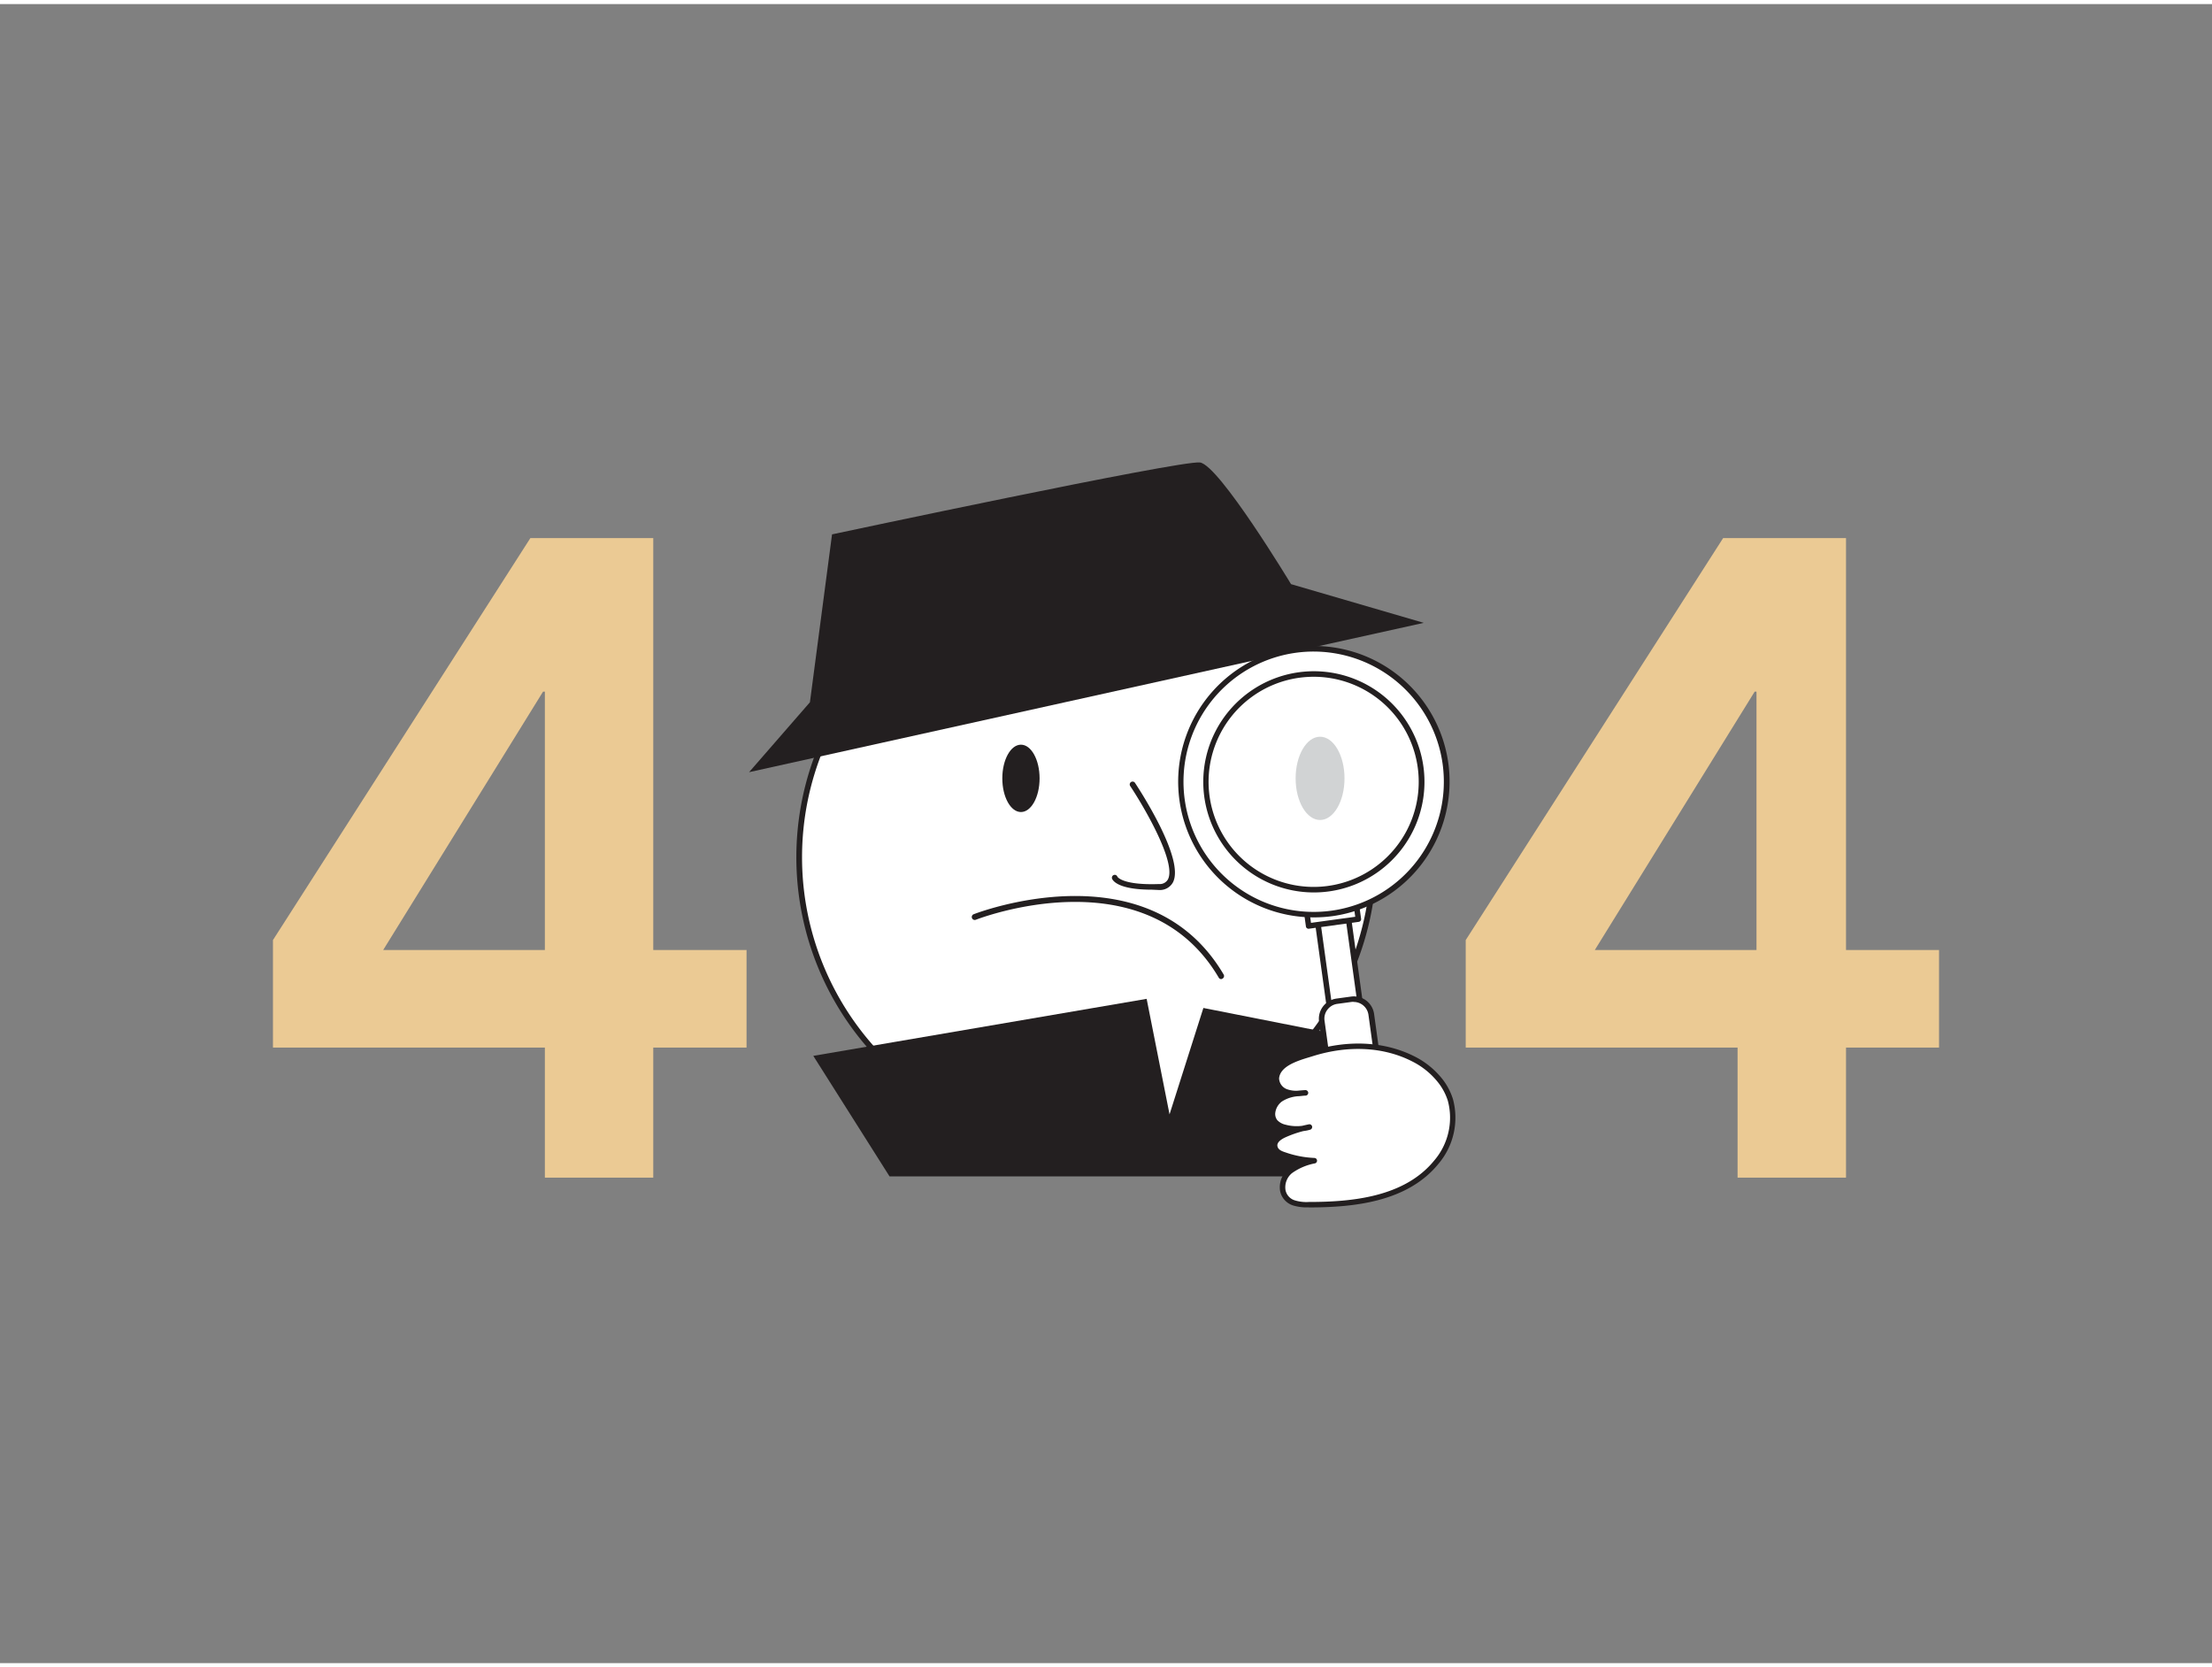 <svg xmlns="http://www.w3.org/2000/svg" viewBox="0 0 400 300" width="406" height="306" class="illustration styles_illustrationTablet__1DWOa"><rect x="0" y="0" width="400" height="300" fill="#808080" stroke="none"/><g id="_146_404_page_not_found_flatline" data-name="#146_404_page_not_found_flatline"><path d="M98.53,188.69H49.36V169.25L95.91,96.56h22.22v74.49H135v17.64H118.13v23.52H98.53Zm0-64.36H98.2L69.29,171.05H98.53Z" fill="#EBCA94"></path><path d="M314.21,188.69H265.05V169.25L311.6,96.56h22.22v74.49h16.82v17.64H333.82v23.52H314.21Zm3.42-64.36h-.33l-28.91,46.72h29.24Z" fill="#EBCA94"></path><path d="M196.48,102.33a51.95,51.95,0,1,0,51.94,52A51.94,51.94,0,0,0,196.48,102.33Z" fill="#fff" stroke="#231f20" stroke-linecap="round" stroke-linejoin="round" stroke-width="1.03"></path><ellipse cx="223.71" cy="137.38" rx="2.4" ry="3.57" fill="#231f20"></ellipse><path d="M135.46,138.89l122-27-24-7s-13-21.55-16.47-22-66.53,13-66.53,13l-4,30.36Z" fill="#231f20"></path><path d="M176.27,165.1s31-12.39,44.56,10.69" fill="#fff"></path><path d="M220.83,176.31a.51.51,0,0,1-.44-.26c-13.19-22.43-43.63-10.59-43.93-10.47a.52.52,0,0,1-.39-1c.32-.12,31.57-12.29,45.21,10.91a.53.53,0,0,1-.18.71A.54.54,0,0,1,220.83,176.31Z" fill="#231f20"></path><polygon points="160.86 211.99 147.07 190.19 207.35 179.88 211.49 200.77 217.61 181.53 248.45 187.62 242.18 211.99 160.86 211.99" fill="#231f20"></polygon><path d="M239.69,164.23h5.61a0,0,0,0,1,0,0v20.94a2.64,2.64,0,0,1-2.64,2.64h-.33a2.64,2.64,0,0,1-2.64-2.64V164.23A0,0,0,0,1,239.69,164.23Z" transform="translate(-21.84 34.9) rotate(-7.88)" fill="#fff"></path><path d="M243.59,188.25a3.15,3.15,0,0,1-3.11-2.71l-2.87-20.75a.5.5,0,0,1,.43-.56l5.55-.77a.5.5,0,0,1,.37.1.47.47,0,0,1,.19.33L247,184.63a3.12,3.12,0,0,1-2.68,3.54l-.32.05A3.11,3.11,0,0,1,243.59,188.25Zm-4.92-23.1,2.8,20.25a2.15,2.15,0,0,0,2.41,1.83l.33,0h0a2.14,2.14,0,0,0,1.82-2.41l-2.8-20.25Z" fill="#231f20"></path><rect x="235.19" y="145.7" width="9.05" height="20.48" transform="translate(-19.11 34.33) rotate(-7.88)" fill="#fff"></rect><path d="M236.64,167.21a.54.54,0,0,1-.3-.1.45.45,0,0,1-.19-.33l-2.81-20.3a.49.49,0,0,1,.09-.37.53.53,0,0,1,.33-.19l9-1.24a.49.49,0,0,1,.56.43l2.81,20.29a.5.5,0,0,1-.43.56l-9,1.24Zm-2.24-20.37,2.67,19.3,8-1.1-2.67-19.3Z" fill="#231f20"></path><rect x="240.98" y="179.98" width="9.05" height="35.62" rx="3.2" transform="translate(-24.79 35.51) rotate(-7.88)" fill="#fff"></rect><path d="M246.19,216.14a3.7,3.7,0,0,1-3.66-3.19l-4-28.95a3.68,3.68,0,0,1,.71-2.74,3.72,3.72,0,0,1,2.44-1.43l2.64-.36a3.69,3.69,0,0,1,4.16,3.15l4,29a3.7,3.7,0,0,1-3.15,4.16h0l-2.64.37Zm3.08-.89h0Zm-4.44-34.82a2.31,2.31,0,0,0-.37,0l-2.64.36a2.67,2.67,0,0,0-1.78,1.05,2.63,2.63,0,0,0-.52,2l4,29a2.71,2.71,0,0,0,3,2.3l2.64-.37a2.7,2.7,0,0,0,2.3-3l-4-29a2.7,2.7,0,0,0-2.66-2.33Z" fill="#231f20"></path><circle cx="237.6" cy="140.62" r="24.03" fill="#fff"></circle><path d="M237.58,165.15a24.54,24.54,0,1,1,24.32-27.9h0A24.57,24.57,0,0,1,241,164.92,25.71,25.71,0,0,1,237.58,165.15Zm0-48.07a23.77,23.77,0,0,0-3.25.22,23.54,23.54,0,1,0,26.54,20.09h0A23.58,23.58,0,0,0,237.62,117.08Z" fill="#231f20"></path><circle cx="237.6" cy="140.62" r="19.52" fill="#fff"></circle><path d="M237.59,160.64a20,20,0,1,1,2.75-.19A19.66,19.66,0,0,1,237.59,160.64Zm0-39a19.78,19.78,0,0,0-2.65.18,19,19,0,1,0,2.65-.18Z" fill="#231f20"></path><path d="M260.55,194.79a14.57,14.57,0,0,0-4.9-4c-5.73-3-12.3-2.9-18.33-1-2.14.68-6.29,1.65-6.51,4.49a2.64,2.64,0,0,0,1.91,2.5,7.86,7.86,0,0,0,3.35.13,8.65,8.65,0,0,0-4.53,1.14c-1.29.91-2,2.9-.94,4.11a3.39,3.39,0,0,0,1.75,1,8,8,0,0,0,4.45-.06,20.74,20.74,0,0,0-4.55,1.43c-.88.39-1.86,1.08-1.76,2s1,1.34,1.82,1.62a18.75,18.75,0,0,0,5.35,1,10.54,10.54,0,0,0-4.35,1.87c-2,1.68-2,4.87.71,5.78a8,8,0,0,0,2.68.31c8,0,17.58-1,23-7.66a12.43,12.43,0,0,0,2.56-11.31A10.84,10.84,0,0,0,260.55,194.79Z" fill="#fff"></path><path d="M236.64,217.58a8.43,8.43,0,0,1-2.78-.33,3.45,3.45,0,0,1-2.38-2.63,4.36,4.36,0,0,1,1.5-4,7.46,7.46,0,0,1,2.16-1.25,18.61,18.61,0,0,1-3-.77c-1.33-.46-2-1.14-2.15-2s.62-1.9,2-2.55l.71-.3a5.29,5.29,0,0,1-.54-.13,3.77,3.77,0,0,1-2-1.14,2.76,2.76,0,0,1-.59-2.16,4,4,0,0,1,1.62-2.67,4.88,4.88,0,0,1,1-.54,3.07,3.07,0,0,1-1.91-2.87c.23-2.92,3.84-4,6.22-4.73l.64-.19c6.68-2.11,13.33-1.74,18.71,1a15,15,0,0,1,5.07,4.18,11.47,11.47,0,0,1,1.81,3.48,12.89,12.89,0,0,1-2.65,11.78c-5.67,6.93-15.49,7.83-23.41,7.84Zm-.95-13.79a19.74,19.74,0,0,0-3.24,1.13c-.47.21-1.54.78-1.46,1.52s.84,1,1.48,1.21a18.11,18.11,0,0,0,5.21,1,.49.49,0,0,1,.48.44.5.5,0,0,1-.37.54,10.4,10.4,0,0,0-4.16,1.77,3.31,3.31,0,0,0-1.17,3.06,2.44,2.44,0,0,0,1.72,1.87,7.2,7.2,0,0,0,2.51.28c7.71,0,17.24-.86,22.64-7.47a11.9,11.9,0,0,0,2.48-10.85,10.48,10.48,0,0,0-1.66-3.17h0a13.88,13.88,0,0,0-4.73-3.9c-5.15-2.65-11.52-3-17.95-1l-.65.2c-2.12.64-5.34,1.61-5.52,3.85a2.17,2.17,0,0,0,1.58,2,4.85,4.85,0,0,0,1.79.22c.47-.05.93-.08,1.37-.11a.52.52,0,0,1,.53.46.51.51,0,0,1-.45.54c-.45,0-.92.1-1.4.11a6.15,6.15,0,0,0-2.89.94,3,3,0,0,0-1.21,2,1.79,1.79,0,0,0,.36,1.39,2.91,2.91,0,0,0,1.5.82,7.68,7.68,0,0,0,3,.2c.4-.1.81-.19,1.21-.27a.5.5,0,0,1,.58.37.51.51,0,0,1-.34.6A7.66,7.66,0,0,1,235.69,203.79Z" fill="#231f20"></path><path d="M204.79,141s12.18,18.3,4.81,18.56-8-1.67-8-1.67" fill="#fff"></path><path d="M208.28,160.14c-6.18,0-7.07-1.69-7.19-2a.53.53,0,0,1,.33-.66.52.52,0,0,1,.65.33h0s.9,1.55,7.51,1.31a1.69,1.69,0,0,0,1.62-.84c1.58-3.07-4.4-13.25-6.84-16.91a.52.52,0,0,1,.86-.58c.93,1.4,9,13.8,6.9,18a2.68,2.68,0,0,1-2.5,1.41Z" fill="#231f20"></path><ellipse cx="238.71" cy="140.01" rx="4.42" ry="7.53" fill="#d1d3d4"></ellipse><ellipse cx="184.62" cy="140.01" rx="3.37" ry="6.09" fill="#231f20"></ellipse></g></svg>